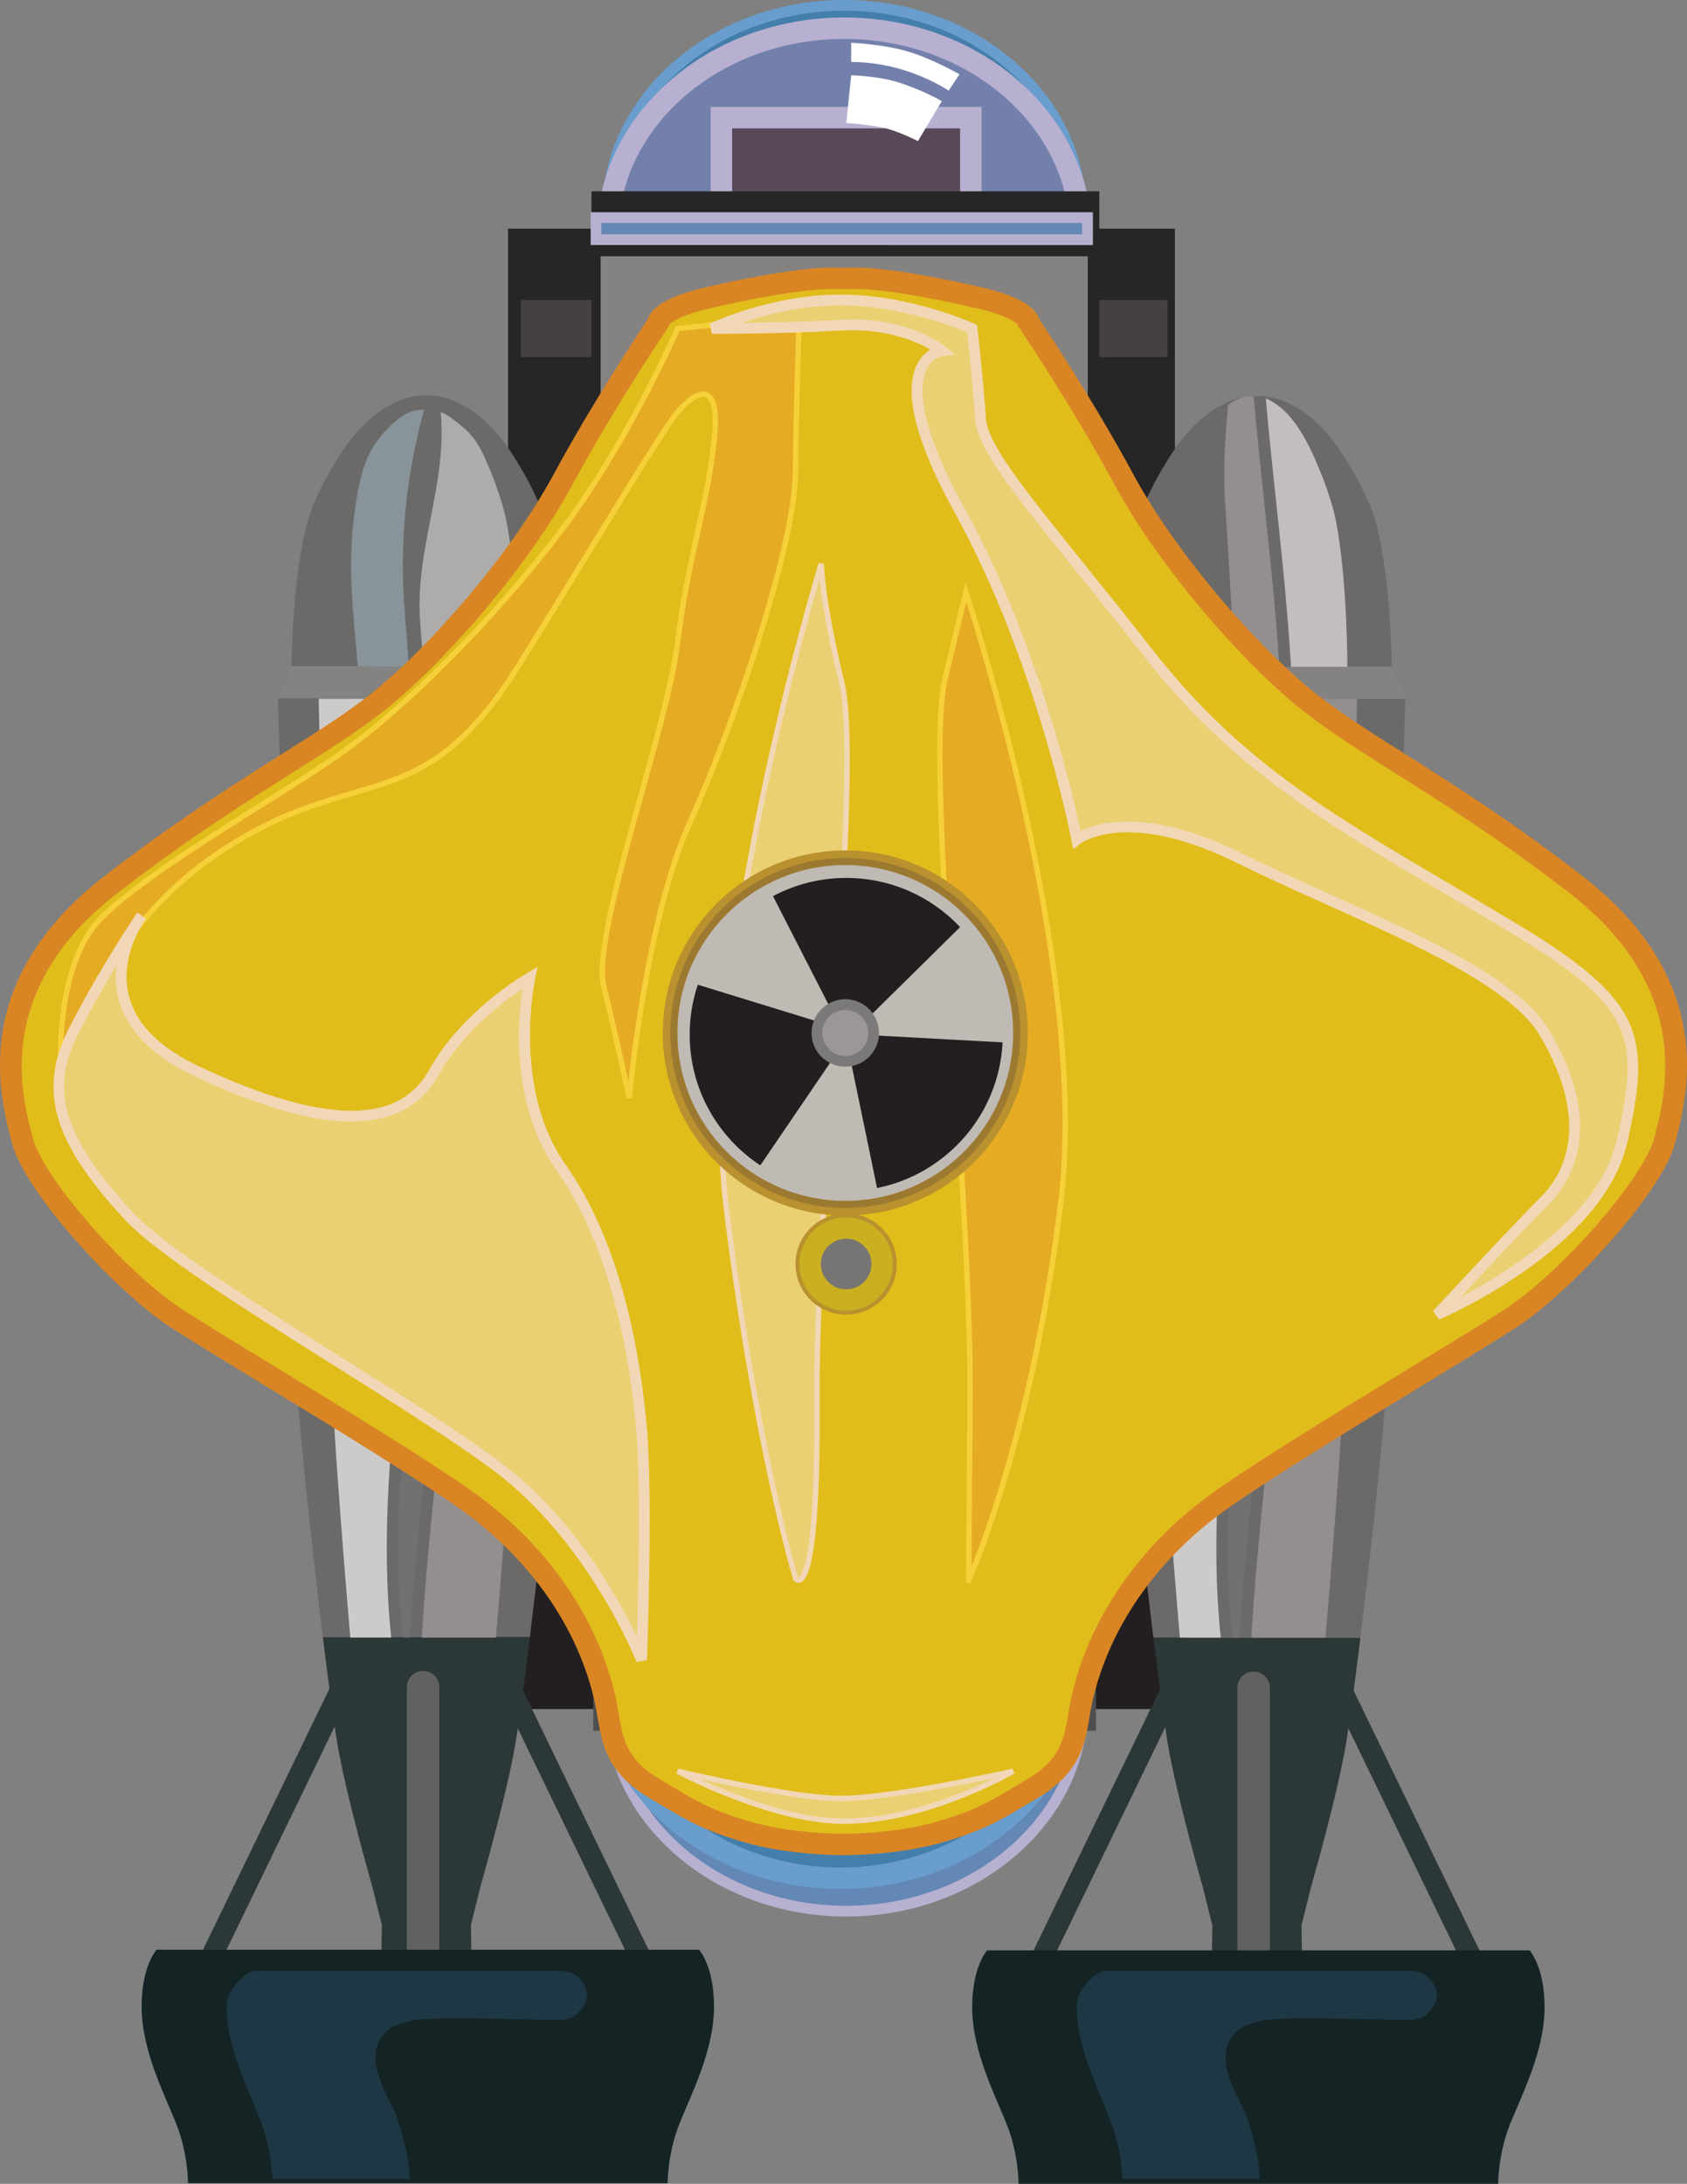 <?xml version="1.0" encoding="utf-8"?>
<!-- Generator: Adobe Illustrator 13.0.0, SVG Export Plug-In . SVG Version: 6.00 Build 14948)  -->
<!DOCTYPE svg PUBLIC "-//W3C//DTD SVG 1.1//EN" "http://www.w3.org/Graphics/SVG/1.1/DTD/svg11.dtd">
<svg version="1.1" id="Layer_1" xmlns="http://www.w3.org/2000/svg" xmlns:xlink="http://www.w3.org/1999/xlink" x="0px" y="0px"
	 width="157.423px" height="203.752px" viewBox="0 0 157.423 203.752" enable-background="new 0 0 157.423 203.752"
	 xml:space="preserve">
<rect x="0" y="0" width="157.423" height="203.752" fill="#808080" stroke="none"/>
<g>
	<g>
		<rect x="47.409" y="21.333" fill="#272626" width="62.228" height="31.266"/>
	</g>
	<g>
		<rect x="48.614" y="27.986" fill="#444140" width="60.338" height="5.336"/>
	</g>
	<g>
		<ellipse fill="#447FAB" cx="78.776" cy="19.782" rx="22.083" ry="19.282"/>
		<path fill="#689DCD" d="M78.776,0c12.452,0,22.583,8.874,22.583,19.782S91.228,39.565,78.776,39.565S56.193,30.69,56.193,19.782
			S66.324,0,78.776,0L78.776,0z M78.776,38.565c11.901,0,21.583-8.426,21.583-18.783C100.359,9.426,90.677,1,78.776,1
			S57.193,9.426,57.193,19.782C57.193,30.14,66.875,38.565,78.776,38.565L78.776,38.565z"/>
	</g>
	<g>
		<rect x="66.432" y="9.639" fill="#594958" width="25.07" height="11.02"/>
	</g>
	<g>
		<g>
			<path fill="#7380AC" d="M78.776,41.196c12.196,0,22.083-8.633,22.083-19.282S90.972,2.632,78.776,2.632
				s-22.083,8.633-22.083,19.282S66.58,41.196,78.776,41.196z M67.317,10.976h23.275v13.738H67.317V10.976z"/>
			<path fill="#B7B0D0" d="M78.776,1.632c12.729,0,23.083,9.099,23.083,20.282S91.504,42.196,78.776,42.196
				c-12.728,0-23.083-9.099-23.083-20.282S66.048,1.632,78.776,1.632L78.776,1.632z M78.776,40.196
				c11.625,0,21.083-8.201,21.083-18.282S90.401,3.632,78.776,3.632s-21.083,8.201-21.083,18.282S67.151,40.196,78.776,40.196
				L78.776,40.196z M66.317,9.976h25.275v15.738H66.317V9.976L66.317,9.976z M89.592,11.976H68.317v11.738h21.275V11.976
				L89.592,11.976z"/>
		</g>
	</g>
	<g>
		<rect x="55.195" y="17.849" fill="#272626" width="47.389" height="29.755"/>
	</g>
	<g>
		<rect x="56.046" y="23.911" fill="#858282" width="45.459" height="20.111"/>
	</g>
	<g>
		<ellipse fill="#6488B5" cx="78.957" cy="159.03" rx="22.083" ry="19.282"/>
		<path fill="#B7B0D0" d="M78.957,139.248c12.452,0,22.583,8.874,22.583,19.782s-10.131,19.782-22.583,19.782
			s-22.583-8.874-22.583-19.782S66.504,139.248,78.957,139.248L78.957,139.248z M78.957,177.812
			c11.901,0,21.583-8.426,21.583-18.782s-9.682-18.782-21.583-18.782s-21.583,8.426-21.583,18.782S67.055,177.812,78.957,177.812
			L78.957,177.812z"/>
	</g>
	<g>
		<ellipse fill="#447FAB" cx="78.428" cy="155.955" rx="22.083" ry="19.282"/>
		<path fill="#689DCD" d="M78.428,135.672c12.729,0,23.083,9.099,23.083,20.282s-10.354,20.282-23.083,20.282
			s-23.084-9.099-23.084-20.282S65.7,135.672,78.428,135.672L78.428,135.672z M78.428,174.237c11.625,0,21.083-8.201,21.083-18.282
			s-9.458-18.282-21.083-18.282c-11.626,0-21.084,8.201-21.084,18.282S66.802,174.237,78.428,174.237L78.428,174.237z"/>
	</g>
	<g>
		<rect x="46.194" y="135.115" fill="#231F20" width="64.688" height="24.341"/>
	</g>
	<g>
		
			<rect x="52.651" y="154.807" transform="matrix(-0.9 0.436 -0.436 -0.9 175.929 299.373)" fill="#2C3738" width="1.977" height="30.101"/>
	</g>
	<g>
		
			<rect x="24.946" y="154.808" transform="matrix(0.9 0.436 -0.436 0.9 76.601 5.671)" fill="#2C3738" width="1.977" height="30.101"/>
	</g>
	<g>
		<g>
			<path fill="#2C3738" d="M31.665,163.715c0.744,3.824,2.141,8.995,3.088,12.354c0.507,2.064,0.877,3.517,0.877,3.517l-0.103,6.44
				l4.261-0.078l4.259,0.078l-0.104-6.44c0,0,0.37-1.452,0.878-3.517c0.947-3.359,2.344-8.53,3.088-12.354
				c0.369-1.896,0.943-6.127,1.539-10.982H30.125C30.72,157.588,31.296,161.82,31.665,163.715z"/>
		</g>
		<g>
			<path fill="#6B6A69" d="M25.934,65.243c0,0,1.812,61.381,1.867,64.898c0.035,2.289,1.215,13.527,2.324,22.592h19.322
				c1.109-9.064,2.289-20.303,2.324-22.592c0.057-3.517,1.867-64.898,1.867-64.898l-0.043-0.107H25.978L25.934,65.243z"/>
		</g>
		<g>
			<path fill="#6B6A69" d="M50.869,48.618c-0.304-1.129-1.21-3.283-2.565-5.441c-1.299-2.208-3.005-4.299-5.205-5.423
				c-0.973-0.537-2.012-0.857-3.1-0.857c-0.072,0-0.141,0.005-0.211,0.007c-0.072-0.002-0.141-0.007-0.213-0.007
				c-1.088,0-2.125,0.32-3.1,0.857c-2.201,1.124-3.906,3.215-5.205,5.423c-1.355,2.158-2.262,4.313-2.565,5.441
				c-1.487,5.527-1.493,13.535-1.493,13.535H52.36C52.36,62.153,52.356,54.146,50.869,48.618z"/>
		</g>
		<g>
			<polygon fill="#858282" points="53.596,65.136 52.36,62.153 27.211,62.153 25.978,65.136 			"/>
		</g>
	</g>
	<g>
		<path fill="#626161" d="M37.967,182.309c0,0.835,0.678,1.512,1.514,1.512l0,0c0.835,0,1.513-0.677,1.513-1.512v-24.9
			c0-0.835-0.678-1.513-1.513-1.513l0,0c-0.836,0-1.514,0.678-1.514,1.513V182.309z"/>
	</g>
	<g>
		<path fill="#142425" d="M16.424,198.097c1.143,2.84,1.119,5.597,1.119,5.597h18.527h7.706h18.526c0,0-0.024-2.757,1.119-5.597
			c1.119-2.78,3.209-6.824,3.209-10.882c0-3.8-1.401-5.307-1.401-5.307H43.777h-7.706H14.618c0,0-1.402,1.507-1.402,5.307
			C13.215,191.273,15.305,195.317,16.424,198.097z"/>
	</g>
	<g>
		
			<rect x="130.154" y="154.867" transform="matrix(-0.9 0.436 -0.436 -0.9 323.237 265.675)" fill="#2C3738" width="1.976" height="30.101"/>
	</g>
	<g>
		
			<rect x="102.448" y="154.867" transform="matrix(0.9 0.436 -0.436 0.9 84.371 -28.091)" fill="#2C3738" width="1.977" height="30.101"/>
	</g>
	<g>
		<g>
			<path fill="#2C3738" d="M109.167,163.773c0.744,3.824,2.14,8.996,3.088,12.356c0.507,2.063,0.877,3.516,0.877,3.516l-0.104,6.44
				l4.26-0.078l4.261,0.078l-0.104-6.44c0,0,0.37-1.452,0.877-3.516c0.948-3.36,2.344-8.532,3.088-12.356
				c0.369-1.895,0.944-6.126,1.539-10.982h-19.321C108.224,157.647,108.798,161.878,109.167,163.773z"/>
		</g>
		<g>
			<path fill="#6B6A69" d="M103.436,65.301c0,0,1.813,61.381,1.867,64.898c0.036,2.29,1.216,13.529,2.325,22.591h19.321
				c1.11-9.063,2.289-20.302,2.325-22.591c0.056-3.518,1.867-64.898,1.867-64.898l-0.044-0.106h-27.617L103.436,65.301z"/>
		</g>
		<g>
			<path fill="#6B6A69" d="M128.371,48.677c-0.304-1.129-1.209-3.284-2.564-5.44c-1.301-2.21-3.005-4.3-5.205-5.425
				c-0.974-0.535-2.012-0.857-3.1-0.857c-0.071,0-0.142,0.006-0.213,0.008c-0.07-0.002-0.14-0.008-0.212-0.008
				c-1.088,0-2.126,0.322-3.099,0.857c-2.201,1.125-3.905,3.215-5.206,5.425c-1.355,2.156-2.262,4.312-2.564,5.44
				c-1.488,5.527-1.492,13.535-1.492,13.535h25.147C129.863,62.212,129.859,54.204,128.371,48.677z"/>
		</g>
		<g>
			<polygon fill="#858282" points="131.098,65.194 129.863,62.212 104.715,62.212 103.481,65.194 			"/>
		</g>
	</g>
	<g>
		<rect x="55.362" y="154.875" fill="#4E4F50" width="46.914" height="6.603"/>
	</g>
	<g>
		<g>
			<path fill="#737070" d="M40.438,96.708c0.867,18.732-4.883,37.425-2.84,56.083h0.664c0.584-9.584,1.795-19.095,2.719-28.644
				c1.072-11.102,1.348-22.233,1.451-33.399c0.078-8.494,0.118-17.05-0.296-25.553h-4.05C38.93,75.692,39.952,86.177,40.438,96.708z
				"/>
		</g>
		<g>
			<path fill="#CDCBCA" d="M31.053,130.199c0.025,2.29,0.854,13.529,1.636,22.591h3.816c-1.964-18.687,3.751-37.325,2.835-56.083
				c-0.514-10.531-1.521-21.013-2.354-31.513h-7.215l-0.031,0.106C29.741,65.301,31.014,126.682,31.053,130.199z"/>
		</g>
		<g>
			<path fill="#938F8F" d="M43.522,91.566c-0.129,11.17-0.412,22.292-1.523,33.396c-0.928,9.271-2.076,18.519-2.641,27.829h6.916
				c0.779-9.063,1.608-20.302,1.635-22.591c0.037-3.518,1.313-64.898,1.313-64.898l-0.031-0.106h-5.969
				C43.647,73.97,43.624,82.795,43.522,91.566z"/>
		</g>
		<g>
			<path fill="#AEACAB" d="M39.217,58.173c0.105,1.344,0.199,2.69,0.281,4.039h8.822c0,0-0.002-8.008-1.049-13.535
				c-0.213-1.129-0.85-3.284-1.803-5.44c-0.914-2.21-1.687-3.021-3.234-4.145c-0.355-0.28-0.727-0.5-1.107-0.648
				C41.745,45.451,38.661,51.149,39.217,58.173z"/>
		</g>
		<g>
			<path fill="#88949A" d="M33.325,46.226c-1.103,6.373-0.316,10.818,0.055,15.928l4.768,0.059c-0.101-1.622-0.217-3.24-0.357-4.854
				c-0.59-6.812,0.178-13.335,1.785-19.121c-0.031,0.002-0.063,0.003-0.094,0.005c-0.051-0.002-0.099-0.008-0.149-0.008
				c-0.752,0-1.47,0.313-2.146,0.834C34.59,41.196,33.842,43.237,33.325,46.226z"/>
		</g>
	</g>
	<g>
		<g>
			<path fill="#737070" d="M117.849,96.708c0.867,18.732-4.884,37.425-2.84,56.083h0.663c0.585-9.584,1.796-19.095,2.719-28.644
				c1.072-11.102,1.349-22.233,1.451-33.399c0.079-8.494,0.118-17.05-0.296-25.553h-4.049
				C116.341,75.692,117.362,86.177,117.849,96.708z"/>
		</g>
		<g>
			<path fill="#CDCBCA" d="M108.464,130.199c0.025,2.29,0.854,13.529,1.635,22.591h3.817c-1.964-18.687,3.751-37.325,2.835-56.083
				c-0.515-10.531-1.522-21.013-2.354-31.513h-7.216l-0.03,0.106C107.152,65.301,108.425,126.682,108.464,130.199z"/>
		</g>
		<g>
			<path fill="#938F8F" d="M120.932,91.566c-0.129,11.17-0.412,22.292-1.523,33.396c-0.928,9.271-2.076,18.519-2.64,27.829h6.915
				c0.78-9.063,1.609-20.302,1.635-22.591c0.039-3.518,1.313-64.898,1.313-64.898l-0.03-0.106h-5.969
				C121.057,73.97,121.034,82.795,120.932,91.566z"/>
		</g>
		<g>
			<path fill="#C1BEBD" d="M120.189,58.173c0.107,1.344,0.2,2.69,0.282,4.039h5.262c0,0-0.003-8.008-1.05-13.535
				c-0.213-1.129-0.85-3.284-1.804-5.44c-0.914-2.21-2.112-4.3-3.66-5.425c-0.356-0.279-0.727-0.498-1.106-0.646
				C118.729,44.173,119.632,51.149,120.189,58.173z"/>
		</g>
		<g>
			<path fill="#938F8F" d="M114.321,46.879c0.353,5.108,0.579,10.224,0.95,15.333h4.11c-0.102-1.622-0.218-3.24-0.358-4.854
				c-0.591-6.812-1.453-13.592-2.037-20.399c-0.031,0.002-0.063,0.003-0.094,0.004c-0.051-0.002-0.1-0.008-0.149-0.008
				c-0.753,0-1.472,0.313-2.146,0.835C114.336,40.82,114.111,43.853,114.321,46.879z"/>
		</g>
	</g>
	<g>
		<path fill="#E0BD1B" d="M2.092,106.435c1.064,4.05,9.021,13.072,14.35,16.554c4.326,2.826,21.904,13.201,27.475,17.275
			c7.197,5.266,11.094,11.938,12.522,18.176c0.708,3.088,0.326,5.963,4.851,8.565c2.693,1.549,4.077,2.67,8.553,3.949
			c3.08,0.88,6.424,1.082,8.21,1.122l0.018,0.003c0,0,0.233,0.008,0.641,0.006c0.408,0.002,0.641-0.006,0.641-0.006l0.018-0.003
			c1.787-0.04,5.13-0.242,8.21-1.122c4.476-1.279,5.859-2.4,8.554-3.949c4.523-2.603,4.143-5.478,4.85-8.565
			c1.429-6.237,5.326-12.91,12.524-18.176c5.568-4.074,23.147-14.449,27.473-17.275c5.329-3.481,13.285-12.504,14.352-16.554
			c1.212-4.608,3.686-14.675-8.313-23.941c-11.296-8.724-18.897-12.362-24.651-16.836c-5.015-3.9-13.091-12.748-17.549-21.03
			c-3.802-7.063-8.81-14.491-8.81-14.491s0-1.279-4.617-2.346c-2.627-0.605-8.258-1.821-11.606-1.821
			c-0.358,0-0.717,0.005-1.076,0.015c-0.358-0.01-0.718-0.015-1.075-0.015c-3.349,0-8.979,1.216-11.606,1.821
			c-4.617,1.066-4.617,2.346-4.617,2.346s-5.008,7.428-8.81,14.491c-4.456,8.282-12.534,17.13-17.548,21.03
			C29.301,70.132,21.7,73.77,10.404,82.494C-1.595,91.759,0.878,101.826,2.092,106.435z"/>
		<path fill="#D98524" d="M77.636,24.969c0.367,0,0.735,0.005,1.103,0.015c0.313-0.01,0.681-0.015,1.048-0.015
			c3.155,0,8.175,1.004,11.831,1.847c3.989,0.922,5.094,2.116,5.335,2.93c0.767,1.148,5.281,7.967,8.748,14.408
			c4.214,7.829,12.096,16.681,17.281,20.715c2.384,1.854,5.129,3.586,8.308,5.592c4.35,2.745,9.764,6.162,16.342,11.242
			c12.668,9.783,9.865,20.438,8.668,24.987c-1.181,4.485-9.589,13.75-14.771,17.137c-1.502,0.981-4.594,2.868-8.174,5.054
			c-6.967,4.252-15.638,9.544-19.256,12.19c-6.282,4.597-10.594,10.845-12.14,17.593c-0.12,0.522-0.206,1.038-0.293,1.548
			c-0.438,2.596-0.894,5.279-5.032,7.66c-0.464,0.267-0.888,0.521-1.296,0.765c-1.964,1.174-3.659,2.188-7.481,3.28
			c-3.167,0.904-6.591,1.114-8.395,1.158l-0.078,0.005c0,0-0.204,0.006-0.566,0.006h-0.213c-0.362,0-0.565-0.006-0.565-0.006
			l-0.092-0.005c-1.807-0.045-5.223-0.256-8.38-1.158c-3.824-1.093-5.52-2.107-7.482-3.281c-0.407-0.243-0.831-0.497-1.294-0.764
			c-4.14-2.38-4.595-5.063-5.034-7.659c-0.086-0.51-0.173-1.026-0.293-1.549c-1.546-6.749-5.856-12.996-12.139-17.593
			c-3.618-2.646-12.289-7.938-19.257-12.191c-3.58-2.185-6.672-4.072-8.174-5.053c-5.184-3.387-13.592-12.653-14.77-17.137
			c-1.198-4.549-4.005-15.202,8.667-24.987c6.578-5.08,11.992-8.497,16.342-11.242c3.179-2.006,5.924-3.738,8.307-5.592
			c5.188-4.036,13.07-12.888,17.281-20.715c3.467-6.441,7.981-13.26,8.749-14.408c0.241-0.813,1.345-2.008,5.334-2.93
			C69.462,25.973,74.483,24.969,77.636,24.969L77.636,24.969z M78.739,26.983c-0.404-0.01-0.754-0.015-1.103-0.015
			c-3.122,0-8.471,1.125-11.382,1.796c-2.878,0.664-3.666,1.363-3.842,1.564v0.112l-0.171,0.253
			c-0.05,0.074-5.024,7.47-8.758,14.406c-4.337,8.061-12.463,17.183-17.814,21.346c-2.461,1.914-5.245,3.671-8.468,5.705
			c-4.314,2.723-9.684,6.112-16.187,11.134c-11.622,8.975-9.053,18.729-7.956,22.895c0.979,3.721,8.659,12.527,13.93,15.972
			c1.477,0.964,4.556,2.844,8.122,5.021c6.999,4.271,15.709,9.587,19.396,12.284c6.671,4.881,11.254,11.543,12.907,18.761
			c0.129,0.561,0.223,1.114,0.315,1.661c0.412,2.43,0.737,4.35,4.06,6.26c0.473,0.272,0.906,0.531,1.323,0.781
			c1.919,1.146,3.434,2.053,7.005,3.074c2.991,0.854,6.27,1.045,7.958,1.083l0.101,0.006c0.082,0.001,0.228,0.003,0.429,0.003h0.213
			c0.201,0,0.348-0.002,0.429-0.003l0-0.001l0.101-0.005c1.688-0.038,4.967-0.229,7.958-1.083c3.57-1.021,5.086-1.927,7.005-3.074
			c0.417-0.249,0.852-0.509,1.325-0.781c3.321-1.911,3.646-3.83,4.058-6.261c0.093-0.547,0.187-1.101,0.315-1.66
			c1.652-7.217,6.237-13.88,12.908-18.761c3.686-2.695,12.396-8.012,19.395-12.283c3.566-2.177,6.646-4.057,8.122-5.021
			c5.271-3.443,12.951-12.25,13.931-15.971c1.097-4.166,3.663-13.922-7.956-22.895c-6.503-5.022-11.872-8.411-16.187-11.134
			c-3.223-2.034-6.007-3.791-8.468-5.705c-5.35-4.161-13.476-13.283-17.814-21.346c-3.733-6.937-8.709-14.332-8.759-14.406
			l-0.171-0.253v-0.112c-0.175-0.201-0.964-0.9-3.842-1.564c-2.909-0.671-8.258-1.796-11.381-1.796
			C79.438,26.969,79.088,26.974,78.739,26.983L78.739,26.983z"/>
	</g>
	<g>
		<path fill="#E5AC23" d="M58.717,102.462c0,0,1.473-16.446,5.641-25.678s9.811-25.708,9.874-32.762
			c0.064-7.054,0.369-14.556,0.369-14.556l-11.366,1.187c0,0-4.553,10.543-10.875,18.871c-5.643,7.434-14.129,16.296-20.765,20.912
			S10.932,82.776,8.225,87.17c-4.039,6.559-2.15,17.545-2.15,17.545s-0.44-17.667,18.02-27.354
			c10.343-5.429,16.022-2.04,24.227-15.149c6.771-10.819,13.461-22.087,14.914-23.769c1.453-1.68,4.099-3.654,3.396,2.753
			c-0.703,6.407-2.377,10.486-3.416,18.854c-1.037,8.368-8.088,27.173-6.871,32.025C57.562,96.929,58.717,102.462,58.717,102.462z"
			/>
		<path fill="#F6D038" d="M74.862,29.188l-0.012,0.288c-0.003,0.075-0.306,7.579-0.369,14.548
			c-0.064,7.188-5.893,23.994-9.896,32.863c-4.103,9.087-5.604,25.434-5.619,25.598l-0.494,0.029
			c-0.011-0.056-1.168-5.585-2.37-10.377c-0.729-2.903,1.419-10.624,3.496-18.09c1.446-5.199,2.941-10.574,3.369-14.027
			c0.538-4.331,1.23-7.448,1.899-10.463c0.605-2.727,1.178-5.301,1.517-8.388c0.288-2.635-0.021-3.6-0.33-3.945
			c-0.479-0.534-1.496,0.072-2.629,1.383c-0.925,1.07-4.026,6.119-7.952,12.512c-2.149,3.501-4.539,7.392-6.939,11.227
			c-5.621,8.982-10.03,10.277-15.612,11.917c-2.537,0.746-5.412,1.59-8.71,3.321c-18.102,9.5-17.89,26.952-17.886,27.127
			l-0.496,0.049c-0.02-0.111-1.858-11.156,2.184-17.719c1.955-3.174,9.574-7.963,16.297-12.189c2.689-1.691,5.23-3.288,7.144-4.619
			C37.536,66,46.05,57.423,52.161,49.373c6.23-8.207,10.799-18.714,10.845-18.818l0.058-0.135L74.862,29.188L74.862,29.188z
			 M58.632,100.868c0.489-4.347,2.115-16.694,5.498-24.187c3.985-8.829,9.788-25.541,9.852-32.661
			c0.056-6.203,0.302-12.828,0.357-14.275l-10.934,1.142c-0.557,1.258-4.963,11.038-10.847,18.789
			c-6.139,8.086-14.7,16.708-20.821,20.966c-1.922,1.337-4.468,2.938-7.163,4.632c-6.676,4.197-14.242,8.954-16.137,12.028
			c-2.754,4.472-2.702,11.122-2.415,14.76c0.701-5.349,3.853-17.521,17.955-24.922c3.342-1.754,6.242-2.606,8.801-3.358
			c5.48-1.61,9.81-2.882,15.33-11.703c2.399-3.833,4.788-7.723,6.938-11.223c3.938-6.411,7.048-11.476,7.999-12.576
			c0.565-0.654,1.652-1.75,2.582-1.75c0.315,0,0.584,0.121,0.798,0.359c0.558,0.621,0.706,2.039,0.454,4.334
			c-0.341,3.113-0.916,5.701-1.524,8.441c-0.667,3.003-1.356,6.108-1.892,10.416c-0.433,3.49-1.866,8.644-3.384,14.1
			c-2.06,7.403-4.188,15.059-3.493,17.833C57.405,95.275,58.202,98.875,58.632,100.868L58.632,100.868z"/>
	</g>
	<g>
		<path fill="#EAD073" d="M74.232,147.286c0,0,2.145,2.776,2.001-16.358c-0.144-19.135,4.252-59.194,2.319-67.225
			c-1.934-8.031-1.914-11.104-1.914-11.104s-11.63,37.69-8.866,60.104C70.537,135.115,74.232,147.286,74.232,147.286z"/>
		<path fill="#F2D7B7" d="M76.399,52.525l0.489,0.074c0,0.031,0.007,3.151,1.907,11.044c1.115,4.631,0.158,19.571-0.855,35.388
			c-0.747,11.659-1.519,23.714-1.457,31.894c0.051,6.798-0.169,15.184-1.507,16.532c-0.144,0.145-0.301,0.219-0.468,0.219
			c-0.281,0-0.455-0.214-0.473-0.238c-0.079-0.202-3.775-12.527-6.51-34.705C64.786,90.523,76.283,52.902,76.399,52.525
			L76.399,52.525z M74.471,147.212c0.063-0.036,0.105-0.063,0.149-0.106c0.443-0.446,1.462-2.916,1.362-16.177
			c-0.062-8.198,0.711-20.262,1.458-31.929c1.011-15.778,1.965-30.682,0.868-35.239c-1.219-5.063-1.665-8.148-1.828-9.757
			c-2.011,6.894-10.895,38.928-8.461,58.667C70.75,134.801,74.434,147.091,74.471,147.212L74.471,147.212z"/>
	</g>
	<g>
		<path fill="#EAD073" d="M134.098,122.657c0,0,15.037-6.446,17.249-16.122c2.212-9.675,1.735-12.806-10.044-19.902
			c-14.532-8.758-24.628-13.545-34.151-25.708c-9.524-12.164-15.426-18.471-15.649-21.859c-0.224-3.391-0.785-8.412-0.785-8.412
			s-5.889-2.667-12.289-2.667s-11.996,2.667-11.996,2.667s6.764,0,11.996-0.31c6.122-0.364,9.454,2.382,9.454,2.382
			s-6.159,0.729,1.654,14.878c7.814,14.149,10.943,30.735,10.943,30.735s4.433-3.581,15.142,1.711
			c10.709,5.293,24.931,10.256,28.513,16.326c4.146,7.027,3.317,12.322,0,15.664C140.817,115.381,134.098,122.657,134.098,122.657z"
			/>
		<path fill="#F2D7B7" d="M78.428,27.486c6.435,0,12.251,2.601,12.495,2.712l0.26,0.117l0.031,0.282
			c0.006,0.051,0.565,5.072,0.787,8.435c0.158,2.393,3.549,6.604,9.167,13.582c1.884,2.339,4.019,4.99,6.377,8.002
			c8.039,10.267,16.314,15.138,27.769,21.88c1.991,1.172,4.069,2.396,6.248,3.708c11.846,7.137,12.557,10.45,10.272,20.441
			c-2.242,9.811-16.916,16.203-17.54,16.47l-0.563-0.799c0.066-0.073,6.763-7.321,10.048-10.63
			c3.563-3.589,3.537-8.937-0.075-15.058c-2.624-4.446-11.456-8.425-19.996-12.273c-2.791-1.257-5.678-2.558-8.308-3.858
			c-3.818-1.887-7.24-2.844-10.172-2.844c-3.032,0-4.423,1.064-4.437,1.075l-0.647,0.508l-0.155-0.807
			c-0.031-0.165-3.206-16.674-10.89-30.586c-3.655-6.621-4.833-11.297-3.497-13.897c0.344-0.67,0.8-1.081,1.209-1.332
			c-1.276-0.742-4.143-2.02-8.353-1.773c-5.188,0.307-11.958,0.311-12.026,0.311l-0.215-0.951
			C66.45,30.091,71.989,27.486,78.428,27.486L78.428,27.486z M90.252,30.998c-1.196-0.5-6.355-2.512-11.824-2.512
			c-3.66,0-7.082,0.901-9.284,1.646c2.451-0.029,6.142-0.104,9.255-0.288c6.25-0.375,9.668,2.385,9.801,2.495l0.904,0.745
			l-1.163,0.137c-0.033,0.005-0.93,0.143-1.463,1.211c-0.646,1.293-1.052,4.692,3.496,12.93
			c6.86,12.422,10.159,26.878,10.855,30.187c0.764-0.381,2.2-0.894,4.398-0.894c3.086,0,6.657,0.992,10.615,2.947
			c2.614,1.292,5.491,2.589,8.274,3.843c8.684,3.912,17.662,7.958,20.447,12.677c5.215,8.836,2.19,13.987-0.076,16.27
			c-2.206,2.222-5.962,6.234-8.196,8.635c4.283-2.255,12.968-7.606,14.567-14.604c2.225-9.733,1.624-12.471-9.814-19.362
			c-2.175-1.311-4.25-2.532-6.239-3.703c-11.113-6.542-19.893-11.709-28.048-22.125c-2.354-3.007-4.487-5.655-6.368-7.992
			c-5.938-7.373-9.208-11.435-9.387-14.143C90.814,36.222,90.375,32.114,90.252,30.998L90.252,30.998z"/>
	</g>
	<g>
		<path fill="#E5AC23" d="M90.391,147.426c0,0-0.017,2.21,0.127-16.925c0.145-19.135-4.252-59.194-2.318-67.225
			s1.934-8.031,1.934-8.031s11.609,34.618,8.846,57.03C96.214,134.689,90.391,147.426,90.391,147.426z"/>
		<path fill="#F6D038" d="M90.093,54.341l0.276,0.825c0.117,0.347,11.597,34.929,8.857,57.14
			c-2.677,21.705-8.134,34.169-8.587,35.175l-0.001,0.195l-0.353,0.077l-0.147-0.147l0.003-0.182h-0.001l0.127-16.925
			c0.062-8.18-0.71-20.234-1.457-31.893c-1.013-15.817-1.97-30.758-0.854-35.389L90.093,54.341L90.093,54.341z M90.651,146.161
			c1.457-3.626,5.82-15.594,8.08-33.916c2.487-20.168-6.828-50.646-8.563-56.08l-1.726,7.17c-1.098,4.558-0.143,19.461,0.867,35.24
			c0.747,11.667,1.52,23.731,1.458,31.929L90.651,146.161L90.651,146.161z"/>
	</g>
	<g>
		<path fill="#EAD073" d="M94.544,165.254c0,0-8.063,4.731-15.966,4.662c-6.756-0.058-15.344-4.662-15.344-4.662
			s10.629,2.542,15.193,2.542C83.418,167.796,94.544,165.254,94.544,165.254z"/>
		<path fill="#F2D7B7" d="M94.489,165.01l0.182,0.46c-0.08,0.047-8.097,4.697-15.92,4.697l-0.173-0.001
			c-6.74-0.058-15.373-4.646-15.46-4.692l0.177-0.463c0.105,0.025,10.652,2.535,15.135,2.535
			C83.333,167.546,94.377,165.036,94.489,165.01L94.489,165.01z M78.75,169.667c5.606,0,11.328-2.438,14.044-3.775
			c-3.372,0.715-10.62,2.154-14.366,2.154c-3.342,0-9.789-1.324-13.135-2.065c2.915,1.344,8.584,3.646,13.287,3.686L78.75,169.667
			L78.75,169.667z"/>
	</g>
	<g>
		<circle fill="#B9912E" cx="78.957" cy="117.933" r="4.725"/>
	</g>
	<g>
		<circle fill="#CAAF21" cx="78.957" cy="117.934" r="4.356"/>
	</g>
	<g>
		<circle fill="#777573" cx="78.957" cy="117.933" r="2.362"/>
	</g>
	<g>
		<circle fill="#B9912E" cx="78.88" cy="96.376" r="17.033"/>
	</g>
	<g>
		<circle fill="#9C7930" cx="78.88" cy="96.376" r="16.327"/>
	</g>
	<g>
		<circle fill="#BFBAB4" cx="78.88" cy="96.376" r="15.665"/>
	</g>
	<g>
		<path fill="#231F20" d="M77.373,95.644l-12.257-3.769c-0.49,1.46-0.758,3.021-0.758,4.644c0,5.106,2.623,9.599,6.592,12.21
			l7.113-10.451c0.335,0.228,0.739,0.363,1.175,0.363c0.026,0,0.051-0.006,0.077-0.008l2.528,12.209
			c6.458-1.29,11.379-6.836,11.713-13.589l-12.237-0.664c0-0.011,0.003-0.021,0.003-0.032c0-0.53-0.205-1.009-0.531-1.378
			l8.801-8.68c-2.663-2.823-6.437-4.588-10.625-4.588c-2.47,0-4.796,0.616-6.835,1.698l5.775,11.273
			c0.039-0.006,0.076-0.007,0.113-0.008C77.744,95.071,77.524,95.336,77.373,95.644z M78.261,94.726
			c-0.043,0.024-0.088,0.044-0.129,0.07C78.17,94.768,78.214,94.745,78.261,94.726z"/>
	</g>
	<g>
		<circle fill="#9B9796" cx="78.88" cy="96.376" r="2.647"/>
		<path fill="#7C7A79" d="M78.88,93.229c1.735,0,3.146,1.412,3.146,3.147s-1.412,3.147-3.146,3.147
			c-1.735,0-3.147-1.412-3.147-3.147S77.145,93.229,78.88,93.229L78.88,93.229z M78.88,98.523c1.184,0,2.146-0.963,2.146-2.147
			s-0.963-2.147-2.146-2.147c-1.184,0-2.147,0.963-2.147,2.147S77.696,98.523,78.88,98.523L78.88,98.523z"/>
	</g>
	<g>
		<path fill="#626161" d="M115.471,182.367c0,0.835,0.677,1.514,1.512,1.514l0,0c0.836,0,1.513-0.679,1.513-1.514v-24.899
			c0-0.836-0.677-1.513-1.513-1.513l0,0c-0.835,0-1.512,0.677-1.512,1.513V182.367z"/>
	</g>
	<g>
		<path fill="#142425" d="M93.927,198.156c1.144,2.84,1.118,5.597,1.118,5.597h18.527h7.706h18.527c0,0-0.025-2.757,1.118-5.597
			c1.12-2.78,3.21-6.825,3.21-10.882c0-3.801-1.402-5.307-1.402-5.307h-21.453h-7.706H92.12c0,0-1.402,1.506-1.402,5.307
			C90.717,191.331,92.807,195.375,93.927,198.156z"/>
	</g>
	<g>
		<rect x="55.621" y="20.301" fill="#6488B5" width="45.863" height="2.063"/>
		<path fill="#B7B0D0" d="M55.121,19.801h46.863v3.063H55.121V19.801L55.121,19.801z M100.984,20.801H56.121v1.063h44.863V20.801
			L100.984,20.801z"/>
	</g>
	<g>
		<path fill="#1E3744" d="M103.846,198.448c0.659,1.951,0.855,3.862,0.914,4.867h12.799c-0.092-2.106-0.629-4.102-1.298-6.072
			c-1.321-2.607-3.072-5.738-0.821-7.766c0.515-0.464,1.189-0.638,1.818-0.813c0.889-0.652,11.299-0.204,14.447-0.204
			c1.577,0,2.393-1.718,2.393-2.082c0-1.68-1.324-2.482-2.362-2.482h-28.888c-0.014,0.008-0.024,0.019-0.04,0.025
			c-0.595,0.312-1.058,0.714-1.463,1.168c-0.59,0.774-0.865,1.277-0.865,2.251C100.48,191.397,102.907,195.667,103.846,198.448z"/>
	</g>
	<g>
		<path fill="#1E3744" d="M24.525,198.448c0.659,1.951,0.856,3.862,0.915,4.867h12.799c-0.092-2.106-0.629-4.102-1.298-6.072
			c-1.321-2.607-3.073-5.738-0.822-7.766c0.516-0.464,1.19-0.638,1.818-0.813c0.89-0.652,11.3-0.204,14.447-0.204
			c1.578,0,2.393-1.718,2.393-2.081c0-1.681-1.323-2.482-2.36-2.482H23.528c-0.015,0.007-0.025,0.018-0.04,0.024
			c-0.595,0.312-1.06,0.714-1.464,1.168c-0.59,0.774-0.865,1.277-0.865,2.251C21.159,191.397,23.585,195.667,24.525,198.448z"/>
	</g>
	<g>
		<path fill="#FFFFFF" d="M85.661,13.167c0,0-1.97-1.004-3.31-1.266c-1.779-0.347-3.383-0.421-3.383-0.421l0.464-4.462
			c0.508,0.021,2.689,0.14,4.248,0.621c2.462,0.76,4.203,1.799,4.203,1.799L85.661,13.167z"/>
	</g>
	<g>
		<path fill="#FFFFFF" d="M88.523,8.459c0,0-1.646-1.146-4.322-1.961c-2.561-0.78-4.77-0.716-4.77-0.716V3.985
			c0,0,2.796,0.129,5.079,0.759c2.345,0.648,5.027,2.19,5.027,2.19L88.523,8.459z"/>
	</g>
	<g>
		<path fill="#EAD073" d="M59.871,154.875c0,0-4.454-11.392-13.677-18.203c-9.222-6.812-29.433-18.043-34.218-23.263
			c-6.069-6.62-8.079-11.291-5.194-17.034c2.886-5.742,6.434-10.936,6.434-10.936s-6.809,8.935,5.274,14.573
			c12.081,5.638,19.078,5.356,22.034,0c2.957-5.356,8.924-8.804,8.924-8.804s-2.285,10.348,2.914,17.725
			c5.2,7.377,6.932,17.764,7.509,24.4C60.448,139.969,59.871,154.875,59.871,154.875z"/>
		<path fill="#F2D7B7" d="M12.818,85.137l0.811,0.585l-0.325,0.485c-0.67,1.084-2.117,3.918-1.207,6.971
			c0.759,2.544,2.981,4.691,6.605,6.382c5.796,2.705,10.535,4.077,14.087,4.077c3.476,0,5.862-1.264,7.298-3.865
			c2.989-5.416,8.862-8.852,9.111-8.995l0.982-0.567l-0.244,1.108c-0.022,0.102-2.174,10.224,2.834,17.33
			c5.144,7.296,6.971,17.429,7.599,24.644c0.573,6.591,0.008,21.455,0.002,21.604l-0.966,0.162
			c-0.044-0.112-4.514-11.34-13.508-17.982c-3.703-2.735-9.32-6.271-14.753-9.691c-8.179-5.148-16.636-10.472-19.536-13.636
			c-5.629-6.139-8.474-11.224-5.273-17.596c2.331-4.638,5.059-8.873,6.127-10.485C12.673,85.325,12.818,85.137,12.818,85.137
			L12.818,85.137z M32.789,104.637c-3.751,0-8.497-1.364-14.511-4.17c-3.894-1.817-6.296-4.173-7.14-7.003
			c-0.357-1.198-0.396-2.359-0.265-3.415c-1.129,1.868-2.441,4.156-3.646,6.552c-2.609,5.195-1.271,9.505,5.116,16.471
			c2.811,3.065,11.21,8.353,19.333,13.466c5.447,3.429,11.08,6.975,14.813,9.732c6.912,5.104,11.21,12.828,12.952,16.436
			c0.133-4.371,0.367-14.302-0.07-19.328c-0.617-7.093-2.405-17.041-7.419-24.155c-4.303-6.105-3.637-14.043-3.197-16.979
			c-1.776,1.197-5.636,4.101-7.795,8.011C39.357,103.163,36.607,104.637,32.789,104.637L32.789,104.637z"/>
	</g>
</g>
</svg>
